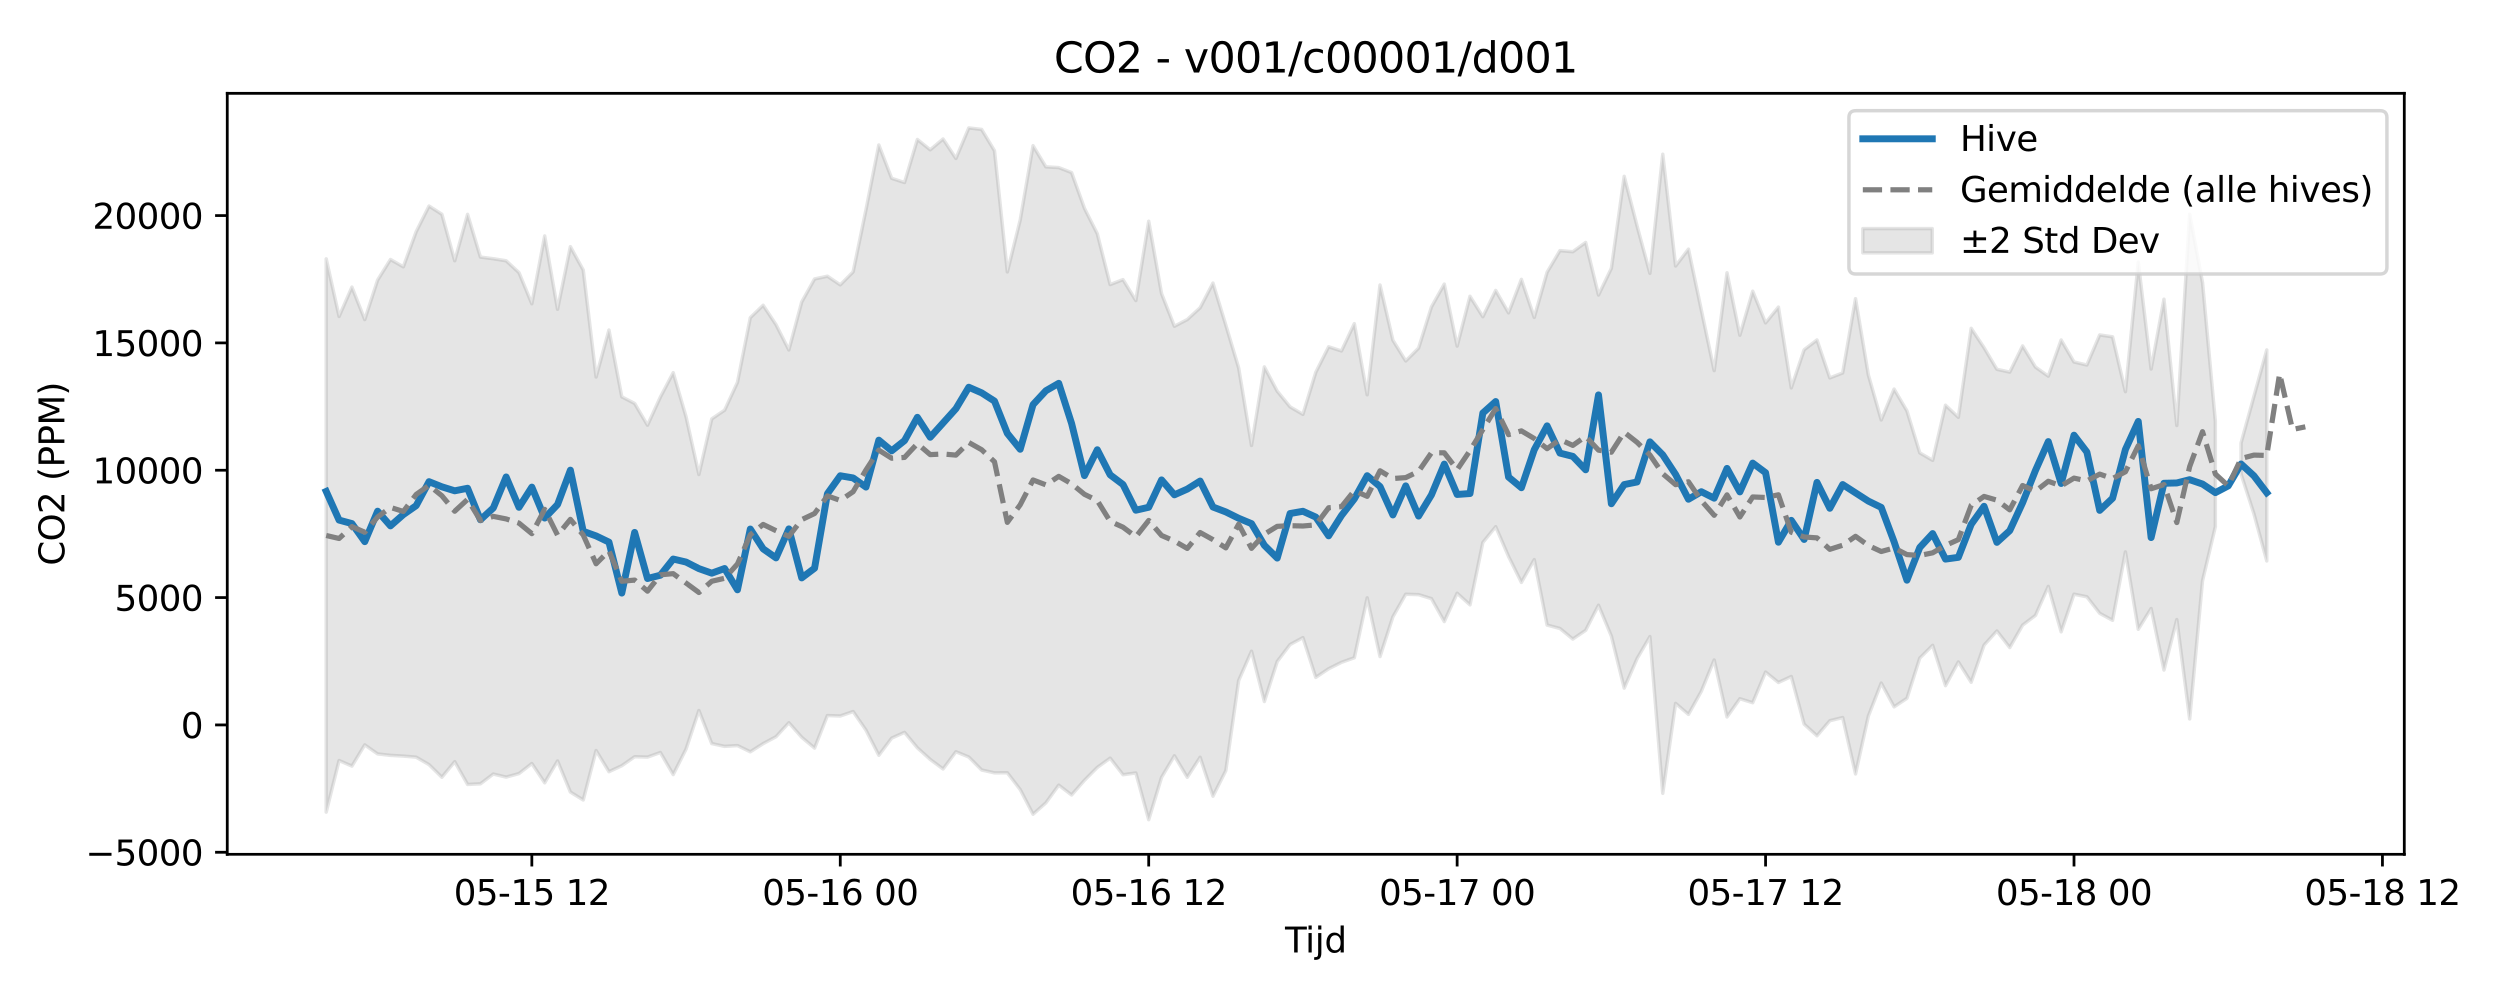 <?xml version="1.0" encoding="utf-8" standalone="no"?>
<!DOCTYPE svg PUBLIC "-//W3C//DTD SVG 1.1//EN"
  "http://www.w3.org/Graphics/SVG/1.1/DTD/svg11.dtd">
<svg xmlns:xlink="http://www.w3.org/1999/xlink" width="720pt" height="288pt" viewBox="0 0 720 288" xmlns="http://www.w3.org/2000/svg" version="1.1">
 <defs>
  <style type="text/css">*{stroke-linejoin: round; stroke-linecap: butt}</style>
 </defs>
 <g id="figure_1">
  <g id="patch_1">
   <path d="M 0 288 
L 720 288 
L 720 0 
L 0 0 
z
" style="fill: #ffffff"/>
  </g>
  <g id="axes_1">
   <g id="patch_2">
    <path d="M 65.45 246.04 
L 692.435 246.04 
L 692.435 26.88 
L 65.45 26.88 
z
" style="fill: #ffffff"/>
   </g>
   <g id="FillBetweenPolyCollection_1">
    <path d="M 93.949 74.545 
L 93.949 233.895 
L 97.651 219.021 
L 101.352 220.638 
L 105.053 214.525 
L 108.754 217.13 
L 112.455 217.547 
L 116.157 217.755 
L 119.858 218.064 
L 123.559 220.215 
L 127.26 223.852 
L 130.961 219.365 
L 134.663 225.924 
L 138.364 225.741 
L 142.065 222.927 
L 145.766 223.81 
L 149.467 222.791 
L 153.169 219.898 
L 156.87 225.449 
L 160.571 219.152 
L 164.272 228.114 
L 167.973 230.399 
L 171.675 216.155 
L 175.376 222.254 
L 179.077 220.526 
L 182.778 217.942 
L 186.48 218.049 
L 190.181 216.725 
L 193.882 223.088 
L 197.583 215.736 
L 201.284 204.621 
L 204.986 214.151 
L 208.687 214.958 
L 212.388 214.728 
L 216.089 216.521 
L 219.79 214.16 
L 223.492 212.177 
L 227.193 208.147 
L 230.894 212.339 
L 234.595 215.448 
L 238.296 206.08 
L 241.998 206.208 
L 245.699 204.923 
L 249.4 210.289 
L 253.101 217.528 
L 256.802 212.58 
L 260.504 210.917 
L 264.205 215.375 
L 267.906 218.718 
L 271.607 221.469 
L 275.309 216.501 
L 279.01 218.024 
L 282.711 221.759 
L 286.412 222.583 
L 290.113 222.565 
L 293.815 227.386 
L 297.516 234.509 
L 301.217 231.216 
L 304.918 226.123 
L 308.619 228.953 
L 312.321 224.732 
L 316.022 221.014 
L 319.723 218.35 
L 323.424 223.122 
L 327.125 222.615 
L 330.827 236.078 
L 334.528 223.884 
L 338.229 217.669 
L 341.93 223.871 
L 345.632 218.088 
L 349.333 229.313 
L 353.034 221.953 
L 356.735 195.986 
L 360.436 187.546 
L 364.138 202.037 
L 367.839 190.523 
L 371.54 185.628 
L 375.241 183.638 
L 378.942 195.094 
L 382.644 192.602 
L 386.345 190.754 
L 390.046 189.431 
L 393.747 172.179 
L 397.448 189.099 
L 401.15 177.658 
L 404.851 171.144 
L 408.552 171.258 
L 412.253 172.405 
L 415.954 179.016 
L 419.656 170.85 
L 423.357 174.208 
L 427.058 156.226 
L 430.759 151.692 
L 434.461 160.256 
L 438.162 167.73 
L 441.863 161.166 
L 445.564 180.018 
L 449.265 181 
L 452.967 184.056 
L 456.668 181.537 
L 460.369 174.308 
L 464.07 183.191 
L 467.771 198.176 
L 471.473 189.702 
L 475.174 183.332 
L 478.875 228.474 
L 482.576 202.569 
L 486.277 205.75 
L 489.979 199.11 
L 493.68 190.072 
L 497.381 206.486 
L 501.082 201.232 
L 504.783 202.383 
L 508.485 193.56 
L 512.186 196.553 
L 515.887 194.835 
L 519.588 208.557 
L 523.29 211.909 
L 526.991 207.571 
L 530.692 206.656 
L 534.393 222.901 
L 538.094 206.205 
L 541.796 196.72 
L 545.497 203.579 
L 549.198 201.115 
L 552.899 189.522 
L 556.6 185.849 
L 560.302 197.475 
L 564.003 190.634 
L 567.704 196.496 
L 571.405 185.808 
L 575.106 181.726 
L 578.808 186.503 
L 582.509 180.041 
L 586.21 177.245 
L 589.911 168.871 
L 593.612 181.966 
L 597.314 171.134 
L 601.015 171.879 
L 604.716 176.632 
L 608.417 178.647 
L 612.119 158.944 
L 615.82 181.239 
L 619.521 175.246 
L 623.222 192.969 
L 626.923 178.43 
L 630.625 207.056 
L 634.326 167.259 
L 638.027 151.675 
L 638.027 121.373 
L 638.027 121.373 
L 634.326 81.39 
L 630.625 61.694 
L 626.923 122.55 
L 623.222 86.167 
L 619.521 106.279 
L 615.82 75.497 
L 612.119 112.8 
L 608.417 97.003 
L 604.716 96.461 
L 601.015 105.125 
L 597.314 104.252 
L 593.612 97.911 
L 589.911 108.341 
L 586.21 105.712 
L 582.509 99.622 
L 578.808 107.167 
L 575.106 106.36 
L 571.405 100.132 
L 567.704 94.553 
L 564.003 120.186 
L 560.302 116.702 
L 556.6 132.58 
L 552.899 130.43 
L 549.198 118.329 
L 545.497 112.055 
L 541.796 120.948 
L 538.094 108.015 
L 534.393 86.016 
L 530.692 107.4 
L 526.991 108.841 
L 523.29 97.903 
L 519.588 100.738 
L 515.887 111.711 
L 512.186 88.443 
L 508.485 92.987 
L 504.783 83.863 
L 501.082 96.549 
L 497.381 78.553 
L 493.68 106.734 
L 489.979 89.271 
L 486.277 71.748 
L 482.576 76.606 
L 478.875 44.418 
L 475.174 78.726 
L 471.473 65.067 
L 467.771 50.781 
L 464.07 77.279 
L 460.369 84.971 
L 456.668 69.822 
L 452.967 72.496 
L 449.265 72.171 
L 445.564 78.418 
L 441.863 91.418 
L 438.162 80.45 
L 434.461 90.111 
L 430.759 83.643 
L 427.058 91.217 
L 423.357 85.324 
L 419.656 99.67 
L 415.954 81.817 
L 412.253 88.399 
L 408.552 100.255 
L 404.851 103.955 
L 401.15 97.976 
L 397.448 82.078 
L 393.747 113.711 
L 390.046 93.208 
L 386.345 101.077 
L 382.644 99.875 
L 378.942 107.236 
L 375.241 119.338 
L 371.54 117.169 
L 367.839 112.651 
L 364.138 105.664 
L 360.436 128.3 
L 356.735 105.952 
L 353.034 93.624 
L 349.333 81.522 
L 345.632 88.638 
L 341.93 92.028 
L 338.229 93.966 
L 334.528 84.548 
L 330.827 63.71 
L 327.125 86.559 
L 323.424 80.528 
L 319.723 81.958 
L 316.022 67.318 
L 312.321 59.988 
L 308.619 49.705 
L 304.918 48.266 
L 301.217 48.054 
L 297.516 41.953 
L 293.815 63.383 
L 290.113 78.317 
L 286.412 43.397 
L 282.711 37.276 
L 279.01 36.842 
L 275.309 45.643 
L 271.607 40.023 
L 267.906 43.145 
L 264.205 40.172 
L 260.504 52.562 
L 256.802 51.359 
L 253.101 41.749 
L 249.4 60.415 
L 245.699 78.3 
L 241.998 82.043 
L 238.296 79.546 
L 234.595 80.341 
L 230.894 86.975 
L 227.193 100.789 
L 223.492 93.502 
L 219.79 87.915 
L 216.089 91.485 
L 212.388 110.126 
L 208.687 118.134 
L 204.986 120.645 
L 201.284 136.662 
L 197.583 120.03 
L 193.882 107.332 
L 190.181 114.364 
L 186.48 122.462 
L 182.778 116.191 
L 179.077 114.283 
L 175.376 95.046 
L 171.675 108.575 
L 167.973 77.765 
L 164.272 71.036 
L 160.571 89.074 
L 156.87 67.949 
L 153.169 87.484 
L 149.467 78.515 
L 145.766 75.097 
L 142.065 74.508 
L 138.364 74.041 
L 134.663 61.731 
L 130.961 75.099 
L 127.26 61.703 
L 123.559 59.337 
L 119.858 66.732 
L 116.157 76.848 
L 112.455 74.729 
L 108.754 80.663 
L 105.053 92.037 
L 101.352 82.681 
L 97.651 91.148 
L 93.949 74.545 
z
" clip-path="url(#p8b9b9e9992)" style="fill: #808080; fill-opacity: 0.2; stroke: #808080; stroke-opacity: 0.2"/>
    <path d="M 645.429 127.556 
L 645.429 136.539 
L 649.131 147.967 
L 652.832 161.552 
L 652.832 100.783 
L 652.832 100.783 
L 649.131 114.167 
L 645.429 127.556 
z
" clip-path="url(#p8b9b9e9992)" style="fill: #808080; fill-opacity: 0.2; stroke: #808080; stroke-opacity: 0.2"/>
   </g>
   <g id="matplotlib.axis_1">
    <g id="xtick_1">
     <g id="line2d_1">
      <defs>
       <path id="m8c8d52e882" d="M 0 0 
L 0 3.5 
" style="stroke: #000000; stroke-width: 0.8"/>
      </defs>
      <g>
       <use xlink:href="#m8c8d52e882" x="153.169" y="246.04" style="stroke: #000000; stroke-width: 0.8"/>
      </g>
     </g>
     <g id="text_1">
      <!-- 05-15 12 -->
      <g transform="translate(130.688 260.638) scale(0.1 -0.1)">
       <defs>
        <path id="DejaVuSans-30" d="M 2034 4250 
Q 1547 4250 1301 3770 
Q 1056 3291 1056 2328 
Q 1056 1369 1301 889 
Q 1547 409 2034 409 
Q 2525 409 2770 889 
Q 3016 1369 3016 2328 
Q 3016 3291 2770 3770 
Q 2525 4250 2034 4250 
z
M 2034 4750 
Q 2819 4750 3233 4129 
Q 3647 3509 3647 2328 
Q 3647 1150 3233 529 
Q 2819 -91 2034 -91 
Q 1250 -91 836 529 
Q 422 1150 422 2328 
Q 422 3509 836 4129 
Q 1250 4750 2034 4750 
z
" transform="scale(0.016)"/>
        <path id="DejaVuSans-35" d="M 691 4666 
L 3169 4666 
L 3169 4134 
L 1269 4134 
L 1269 2991 
Q 1406 3038 1543 3061 
Q 1681 3084 1819 3084 
Q 2600 3084 3056 2656 
Q 3513 2228 3513 1497 
Q 3513 744 3044 326 
Q 2575 -91 1722 -91 
Q 1428 -91 1123 -41 
Q 819 9 494 109 
L 494 744 
Q 775 591 1075 516 
Q 1375 441 1709 441 
Q 2250 441 2565 725 
Q 2881 1009 2881 1497 
Q 2881 1984 2565 2268 
Q 2250 2553 1709 2553 
Q 1456 2553 1204 2497 
Q 953 2441 691 2322 
L 691 4666 
z
" transform="scale(0.016)"/>
        <path id="DejaVuSans-2d" d="M 313 2009 
L 1997 2009 
L 1997 1497 
L 313 1497 
L 313 2009 
z
" transform="scale(0.016)"/>
        <path id="DejaVuSans-31" d="M 794 531 
L 1825 531 
L 1825 4091 
L 703 3866 
L 703 4441 
L 1819 4666 
L 2450 4666 
L 2450 531 
L 3481 531 
L 3481 0 
L 794 0 
L 794 531 
z
" transform="scale(0.016)"/>
        <path id="DejaVuSans-20" transform="scale(0.016)"/>
        <path id="DejaVuSans-32" d="M 1228 531 
L 3431 531 
L 3431 0 
L 469 0 
L 469 531 
Q 828 903 1448 1529 
Q 2069 2156 2228 2338 
Q 2531 2678 2651 2914 
Q 2772 3150 2772 3378 
Q 2772 3750 2511 3984 
Q 2250 4219 1831 4219 
Q 1534 4219 1204 4116 
Q 875 4013 500 3803 
L 500 4441 
Q 881 4594 1212 4672 
Q 1544 4750 1819 4750 
Q 2544 4750 2975 4387 
Q 3406 4025 3406 3419 
Q 3406 3131 3298 2873 
Q 3191 2616 2906 2266 
Q 2828 2175 2409 1742 
Q 1991 1309 1228 531 
z
" transform="scale(0.016)"/>
       </defs>
       <use xlink:href="#DejaVuSans-30"/>
       <use xlink:href="#DejaVuSans-35" transform="translate(63.623 0)"/>
       <use xlink:href="#DejaVuSans-2d" transform="translate(127.246 0)"/>
       <use xlink:href="#DejaVuSans-31" transform="translate(163.33 0)"/>
       <use xlink:href="#DejaVuSans-35" transform="translate(226.953 0)"/>
       <use xlink:href="#DejaVuSans-20" transform="translate(290.576 0)"/>
       <use xlink:href="#DejaVuSans-31" transform="translate(322.363 0)"/>
       <use xlink:href="#DejaVuSans-32" transform="translate(385.986 0)"/>
      </g>
     </g>
    </g>
    <g id="xtick_2">
     <g id="line2d_2">
      <g>
       <use xlink:href="#m8c8d52e882" x="241.998" y="246.04" style="stroke: #000000; stroke-width: 0.8"/>
      </g>
     </g>
     <g id="text_2">
      <!-- 05-16 00 -->
      <g transform="translate(219.517 260.638) scale(0.1 -0.1)">
       <defs>
        <path id="DejaVuSans-36" d="M 2113 2584 
Q 1688 2584 1439 2293 
Q 1191 2003 1191 1497 
Q 1191 994 1439 701 
Q 1688 409 2113 409 
Q 2538 409 2786 701 
Q 3034 994 3034 1497 
Q 3034 2003 2786 2293 
Q 2538 2584 2113 2584 
z
M 3366 4563 
L 3366 3988 
Q 3128 4100 2886 4159 
Q 2644 4219 2406 4219 
Q 1781 4219 1451 3797 
Q 1122 3375 1075 2522 
Q 1259 2794 1537 2939 
Q 1816 3084 2150 3084 
Q 2853 3084 3261 2657 
Q 3669 2231 3669 1497 
Q 3669 778 3244 343 
Q 2819 -91 2113 -91 
Q 1303 -91 875 529 
Q 447 1150 447 2328 
Q 447 3434 972 4092 
Q 1497 4750 2381 4750 
Q 2619 4750 2861 4703 
Q 3103 4656 3366 4563 
z
" transform="scale(0.016)"/>
       </defs>
       <use xlink:href="#DejaVuSans-30"/>
       <use xlink:href="#DejaVuSans-35" transform="translate(63.623 0)"/>
       <use xlink:href="#DejaVuSans-2d" transform="translate(127.246 0)"/>
       <use xlink:href="#DejaVuSans-31" transform="translate(163.33 0)"/>
       <use xlink:href="#DejaVuSans-36" transform="translate(226.953 0)"/>
       <use xlink:href="#DejaVuSans-20" transform="translate(290.576 0)"/>
       <use xlink:href="#DejaVuSans-30" transform="translate(322.363 0)"/>
       <use xlink:href="#DejaVuSans-30" transform="translate(385.986 0)"/>
      </g>
     </g>
    </g>
    <g id="xtick_3">
     <g id="line2d_3">
      <g>
       <use xlink:href="#m8c8d52e882" x="330.827" y="246.04" style="stroke: #000000; stroke-width: 0.8"/>
      </g>
     </g>
     <g id="text_3">
      <!-- 05-16 12 -->
      <g transform="translate(308.346 260.638) scale(0.1 -0.1)">
       <use xlink:href="#DejaVuSans-30"/>
       <use xlink:href="#DejaVuSans-35" transform="translate(63.623 0)"/>
       <use xlink:href="#DejaVuSans-2d" transform="translate(127.246 0)"/>
       <use xlink:href="#DejaVuSans-31" transform="translate(163.33 0)"/>
       <use xlink:href="#DejaVuSans-36" transform="translate(226.953 0)"/>
       <use xlink:href="#DejaVuSans-20" transform="translate(290.576 0)"/>
       <use xlink:href="#DejaVuSans-31" transform="translate(322.363 0)"/>
       <use xlink:href="#DejaVuSans-32" transform="translate(385.986 0)"/>
      </g>
     </g>
    </g>
    <g id="xtick_4">
     <g id="line2d_4">
      <g>
       <use xlink:href="#m8c8d52e882" x="419.656" y="246.04" style="stroke: #000000; stroke-width: 0.8"/>
      </g>
     </g>
     <g id="text_4">
      <!-- 05-17 00 -->
      <g transform="translate(397.175 260.638) scale(0.1 -0.1)">
       <defs>
        <path id="DejaVuSans-37" d="M 525 4666 
L 3525 4666 
L 3525 4397 
L 1831 0 
L 1172 0 
L 2766 4134 
L 525 4134 
L 525 4666 
z
" transform="scale(0.016)"/>
       </defs>
       <use xlink:href="#DejaVuSans-30"/>
       <use xlink:href="#DejaVuSans-35" transform="translate(63.623 0)"/>
       <use xlink:href="#DejaVuSans-2d" transform="translate(127.246 0)"/>
       <use xlink:href="#DejaVuSans-31" transform="translate(163.33 0)"/>
       <use xlink:href="#DejaVuSans-37" transform="translate(226.953 0)"/>
       <use xlink:href="#DejaVuSans-20" transform="translate(290.576 0)"/>
       <use xlink:href="#DejaVuSans-30" transform="translate(322.363 0)"/>
       <use xlink:href="#DejaVuSans-30" transform="translate(385.986 0)"/>
      </g>
     </g>
    </g>
    <g id="xtick_5">
     <g id="line2d_5">
      <g>
       <use xlink:href="#m8c8d52e882" x="508.485" y="246.04" style="stroke: #000000; stroke-width: 0.8"/>
      </g>
     </g>
     <g id="text_5">
      <!-- 05-17 12 -->
      <g transform="translate(486.004 260.638) scale(0.1 -0.1)">
       <use xlink:href="#DejaVuSans-30"/>
       <use xlink:href="#DejaVuSans-35" transform="translate(63.623 0)"/>
       <use xlink:href="#DejaVuSans-2d" transform="translate(127.246 0)"/>
       <use xlink:href="#DejaVuSans-31" transform="translate(163.33 0)"/>
       <use xlink:href="#DejaVuSans-37" transform="translate(226.953 0)"/>
       <use xlink:href="#DejaVuSans-20" transform="translate(290.576 0)"/>
       <use xlink:href="#DejaVuSans-31" transform="translate(322.363 0)"/>
       <use xlink:href="#DejaVuSans-32" transform="translate(385.986 0)"/>
      </g>
     </g>
    </g>
    <g id="xtick_6">
     <g id="line2d_6">
      <g>
       <use xlink:href="#m8c8d52e882" x="597.314" y="246.04" style="stroke: #000000; stroke-width: 0.8"/>
      </g>
     </g>
     <g id="text_6">
      <!-- 05-18 00 -->
      <g transform="translate(574.833 260.638) scale(0.1 -0.1)">
       <defs>
        <path id="DejaVuSans-38" d="M 2034 2216 
Q 1584 2216 1326 1975 
Q 1069 1734 1069 1313 
Q 1069 891 1326 650 
Q 1584 409 2034 409 
Q 2484 409 2743 651 
Q 3003 894 3003 1313 
Q 3003 1734 2745 1975 
Q 2488 2216 2034 2216 
z
M 1403 2484 
Q 997 2584 770 2862 
Q 544 3141 544 3541 
Q 544 4100 942 4425 
Q 1341 4750 2034 4750 
Q 2731 4750 3128 4425 
Q 3525 4100 3525 3541 
Q 3525 3141 3298 2862 
Q 3072 2584 2669 2484 
Q 3125 2378 3379 2068 
Q 3634 1759 3634 1313 
Q 3634 634 3220 271 
Q 2806 -91 2034 -91 
Q 1263 -91 848 271 
Q 434 634 434 1313 
Q 434 1759 690 2068 
Q 947 2378 1403 2484 
z
M 1172 3481 
Q 1172 3119 1398 2916 
Q 1625 2713 2034 2713 
Q 2441 2713 2670 2916 
Q 2900 3119 2900 3481 
Q 2900 3844 2670 4047 
Q 2441 4250 2034 4250 
Q 1625 4250 1398 4047 
Q 1172 3844 1172 3481 
z
" transform="scale(0.016)"/>
       </defs>
       <use xlink:href="#DejaVuSans-30"/>
       <use xlink:href="#DejaVuSans-35" transform="translate(63.623 0)"/>
       <use xlink:href="#DejaVuSans-2d" transform="translate(127.246 0)"/>
       <use xlink:href="#DejaVuSans-31" transform="translate(163.33 0)"/>
       <use xlink:href="#DejaVuSans-38" transform="translate(226.953 0)"/>
       <use xlink:href="#DejaVuSans-20" transform="translate(290.576 0)"/>
       <use xlink:href="#DejaVuSans-30" transform="translate(322.363 0)"/>
       <use xlink:href="#DejaVuSans-30" transform="translate(385.986 0)"/>
      </g>
     </g>
    </g>
    <g id="xtick_7">
     <g id="line2d_7">
      <g>
       <use xlink:href="#m8c8d52e882" x="686.143" y="246.04" style="stroke: #000000; stroke-width: 0.8"/>
      </g>
     </g>
     <g id="text_7">
      <!-- 05-18 12 -->
      <g transform="translate(663.662 260.638) scale(0.1 -0.1)">
       <use xlink:href="#DejaVuSans-30"/>
       <use xlink:href="#DejaVuSans-35" transform="translate(63.623 0)"/>
       <use xlink:href="#DejaVuSans-2d" transform="translate(127.246 0)"/>
       <use xlink:href="#DejaVuSans-31" transform="translate(163.33 0)"/>
       <use xlink:href="#DejaVuSans-38" transform="translate(226.953 0)"/>
       <use xlink:href="#DejaVuSans-20" transform="translate(290.576 0)"/>
       <use xlink:href="#DejaVuSans-31" transform="translate(322.363 0)"/>
       <use xlink:href="#DejaVuSans-32" transform="translate(385.986 0)"/>
      </g>
     </g>
    </g>
    <g id="text_8">
     <!-- Tijd -->
     <g transform="translate(370.092 274.317) scale(0.1 -0.1)">
      <defs>
       <path id="DejaVuSans-54" d="M -19 4666 
L 3928 4666 
L 3928 4134 
L 2272 4134 
L 2272 0 
L 1638 0 
L 1638 4134 
L -19 4134 
L -19 4666 
z
" transform="scale(0.016)"/>
       <path id="DejaVuSans-69" d="M 603 3500 
L 1178 3500 
L 1178 0 
L 603 0 
L 603 3500 
z
M 603 4863 
L 1178 4863 
L 1178 4134 
L 603 4134 
L 603 4863 
z
" transform="scale(0.016)"/>
       <path id="DejaVuSans-6a" d="M 603 3500 
L 1178 3500 
L 1178 -63 
Q 1178 -731 923 -1031 
Q 669 -1331 103 -1331 
L -116 -1331 
L -116 -844 
L 38 -844 
Q 366 -844 484 -692 
Q 603 -541 603 -63 
L 603 3500 
z
M 603 4863 
L 1178 4863 
L 1178 4134 
L 603 4134 
L 603 4863 
z
" transform="scale(0.016)"/>
       <path id="DejaVuSans-64" d="M 2906 2969 
L 2906 4863 
L 3481 4863 
L 3481 0 
L 2906 0 
L 2906 525 
Q 2725 213 2448 61 
Q 2172 -91 1784 -91 
Q 1150 -91 751 415 
Q 353 922 353 1747 
Q 353 2572 751 3078 
Q 1150 3584 1784 3584 
Q 2172 3584 2448 3432 
Q 2725 3281 2906 2969 
z
M 947 1747 
Q 947 1113 1208 752 
Q 1469 391 1925 391 
Q 2381 391 2643 752 
Q 2906 1113 2906 1747 
Q 2906 2381 2643 2742 
Q 2381 3103 1925 3103 
Q 1469 3103 1208 2742 
Q 947 2381 947 1747 
z
" transform="scale(0.016)"/>
      </defs>
      <use xlink:href="#DejaVuSans-54"/>
      <use xlink:href="#DejaVuSans-69" transform="translate(57.959 0)"/>
      <use xlink:href="#DejaVuSans-6a" transform="translate(85.742 0)"/>
      <use xlink:href="#DejaVuSans-64" transform="translate(113.525 0)"/>
     </g>
    </g>
   </g>
   <g id="matplotlib.axis_2">
    <g id="ytick_1">
     <g id="line2d_8">
      <defs>
       <path id="m389888a50b" d="M 0 0 
L -3.5 0 
" style="stroke: #000000; stroke-width: 0.8"/>
      </defs>
      <g>
       <use xlink:href="#m389888a50b" x="65.45" y="245.447" style="stroke: #000000; stroke-width: 0.8"/>
      </g>
     </g>
     <g id="text_9">
      <!-- −5000 -->
      <g transform="translate(24.62 249.246) scale(0.1 -0.1)">
       <defs>
        <path id="DejaVuSans-2212" d="M 678 2272 
L 4684 2272 
L 4684 1741 
L 678 1741 
L 678 2272 
z
" transform="scale(0.016)"/>
       </defs>
       <use xlink:href="#DejaVuSans-2212"/>
       <use xlink:href="#DejaVuSans-35" transform="translate(83.789 0)"/>
       <use xlink:href="#DejaVuSans-30" transform="translate(147.412 0)"/>
       <use xlink:href="#DejaVuSans-30" transform="translate(211.035 0)"/>
       <use xlink:href="#DejaVuSans-30" transform="translate(274.658 0)"/>
      </g>
     </g>
    </g>
    <g id="ytick_2">
     <g id="line2d_9">
      <g>
       <use xlink:href="#m389888a50b" x="65.45" y="208.774" style="stroke: #000000; stroke-width: 0.8"/>
      </g>
     </g>
     <g id="text_10">
      <!-- 0 -->
      <g transform="translate(52.087 212.573) scale(0.1 -0.1)">
       <use xlink:href="#DejaVuSans-30"/>
      </g>
     </g>
    </g>
    <g id="ytick_3">
     <g id="line2d_10">
      <g>
       <use xlink:href="#m389888a50b" x="65.45" y="172.101" style="stroke: #000000; stroke-width: 0.8"/>
      </g>
     </g>
     <g id="text_11">
      <!-- 5000 -->
      <g transform="translate(33 175.901) scale(0.1 -0.1)">
       <use xlink:href="#DejaVuSans-35"/>
       <use xlink:href="#DejaVuSans-30" transform="translate(63.623 0)"/>
       <use xlink:href="#DejaVuSans-30" transform="translate(127.246 0)"/>
       <use xlink:href="#DejaVuSans-30" transform="translate(190.869 0)"/>
      </g>
     </g>
    </g>
    <g id="ytick_4">
     <g id="line2d_11">
      <g>
       <use xlink:href="#m389888a50b" x="65.45" y="135.429" style="stroke: #000000; stroke-width: 0.8"/>
      </g>
     </g>
     <g id="text_12">
      <!-- 10000 -->
      <g transform="translate(26.637 139.228) scale(0.1 -0.1)">
       <use xlink:href="#DejaVuSans-31"/>
       <use xlink:href="#DejaVuSans-30" transform="translate(63.623 0)"/>
       <use xlink:href="#DejaVuSans-30" transform="translate(127.246 0)"/>
       <use xlink:href="#DejaVuSans-30" transform="translate(190.869 0)"/>
       <use xlink:href="#DejaVuSans-30" transform="translate(254.492 0)"/>
      </g>
     </g>
    </g>
    <g id="ytick_5">
     <g id="line2d_12">
      <g>
       <use xlink:href="#m389888a50b" x="65.45" y="98.756" style="stroke: #000000; stroke-width: 0.8"/>
      </g>
     </g>
     <g id="text_13">
      <!-- 15000 -->
      <g transform="translate(26.637 102.555) scale(0.1 -0.1)">
       <use xlink:href="#DejaVuSans-31"/>
       <use xlink:href="#DejaVuSans-35" transform="translate(63.623 0)"/>
       <use xlink:href="#DejaVuSans-30" transform="translate(127.246 0)"/>
       <use xlink:href="#DejaVuSans-30" transform="translate(190.869 0)"/>
       <use xlink:href="#DejaVuSans-30" transform="translate(254.492 0)"/>
      </g>
     </g>
    </g>
    <g id="ytick_6">
     <g id="line2d_13">
      <g>
       <use xlink:href="#m389888a50b" x="65.45" y="62.083" style="stroke: #000000; stroke-width: 0.8"/>
      </g>
     </g>
     <g id="text_14">
      <!-- 20000 -->
      <g transform="translate(26.637 65.883) scale(0.1 -0.1)">
       <use xlink:href="#DejaVuSans-32"/>
       <use xlink:href="#DejaVuSans-30" transform="translate(63.623 0)"/>
       <use xlink:href="#DejaVuSans-30" transform="translate(127.246 0)"/>
       <use xlink:href="#DejaVuSans-30" transform="translate(190.869 0)"/>
       <use xlink:href="#DejaVuSans-30" transform="translate(254.492 0)"/>
      </g>
     </g>
    </g>
    <g id="text_15">
     <!-- CO2 (PPM) -->
     <g transform="translate(18.541 162.903) rotate(-90) scale(0.1 -0.1)">
      <defs>
       <path id="DejaVuSans-43" d="M 4122 4306 
L 4122 3641 
Q 3803 3938 3442 4084 
Q 3081 4231 2675 4231 
Q 1875 4231 1450 3742 
Q 1025 3253 1025 2328 
Q 1025 1406 1450 917 
Q 1875 428 2675 428 
Q 3081 428 3442 575 
Q 3803 722 4122 1019 
L 4122 359 
Q 3791 134 3420 21 
Q 3050 -91 2638 -91 
Q 1578 -91 968 557 
Q 359 1206 359 2328 
Q 359 3453 968 4101 
Q 1578 4750 2638 4750 
Q 3056 4750 3426 4639 
Q 3797 4528 4122 4306 
z
" transform="scale(0.016)"/>
       <path id="DejaVuSans-4f" d="M 2522 4238 
Q 1834 4238 1429 3725 
Q 1025 3213 1025 2328 
Q 1025 1447 1429 934 
Q 1834 422 2522 422 
Q 3209 422 3611 934 
Q 4013 1447 4013 2328 
Q 4013 3213 3611 3725 
Q 3209 4238 2522 4238 
z
M 2522 4750 
Q 3503 4750 4090 4092 
Q 4678 3434 4678 2328 
Q 4678 1225 4090 567 
Q 3503 -91 2522 -91 
Q 1538 -91 948 565 
Q 359 1222 359 2328 
Q 359 3434 948 4092 
Q 1538 4750 2522 4750 
z
" transform="scale(0.016)"/>
       <path id="DejaVuSans-28" d="M 1984 4856 
Q 1566 4138 1362 3434 
Q 1159 2731 1159 2009 
Q 1159 1288 1364 580 
Q 1569 -128 1984 -844 
L 1484 -844 
Q 1016 -109 783 600 
Q 550 1309 550 2009 
Q 550 2706 781 3412 
Q 1013 4119 1484 4856 
L 1984 4856 
z
" transform="scale(0.016)"/>
       <path id="DejaVuSans-50" d="M 1259 4147 
L 1259 2394 
L 2053 2394 
Q 2494 2394 2734 2622 
Q 2975 2850 2975 3272 
Q 2975 3691 2734 3919 
Q 2494 4147 2053 4147 
L 1259 4147 
z
M 628 4666 
L 2053 4666 
Q 2838 4666 3239 4311 
Q 3641 3956 3641 3272 
Q 3641 2581 3239 2228 
Q 2838 1875 2053 1875 
L 1259 1875 
L 1259 0 
L 628 0 
L 628 4666 
z
" transform="scale(0.016)"/>
       <path id="DejaVuSans-4d" d="M 628 4666 
L 1569 4666 
L 2759 1491 
L 3956 4666 
L 4897 4666 
L 4897 0 
L 4281 0 
L 4281 4097 
L 3078 897 
L 2444 897 
L 1241 4097 
L 1241 0 
L 628 0 
L 628 4666 
z
" transform="scale(0.016)"/>
       <path id="DejaVuSans-29" d="M 513 4856 
L 1013 4856 
Q 1481 4119 1714 3412 
Q 1947 2706 1947 2009 
Q 1947 1309 1714 600 
Q 1481 -109 1013 -844 
L 513 -844 
Q 928 -128 1133 580 
Q 1338 1288 1338 2009 
Q 1338 2731 1133 3434 
Q 928 4138 513 4856 
z
" transform="scale(0.016)"/>
      </defs>
      <use xlink:href="#DejaVuSans-43"/>
      <use xlink:href="#DejaVuSans-4f" transform="translate(69.824 0)"/>
      <use xlink:href="#DejaVuSans-32" transform="translate(148.535 0)"/>
      <use xlink:href="#DejaVuSans-20" transform="translate(212.158 0)"/>
      <use xlink:href="#DejaVuSans-28" transform="translate(243.945 0)"/>
      <use xlink:href="#DejaVuSans-50" transform="translate(282.959 0)"/>
      <use xlink:href="#DejaVuSans-50" transform="translate(343.262 0)"/>
      <use xlink:href="#DejaVuSans-4d" transform="translate(403.564 0)"/>
      <use xlink:href="#DejaVuSans-29" transform="translate(489.844 0)"/>
     </g>
    </g>
   </g>
   <g id="line2d_14">
    <path d="M 93.949 141.531 
L 97.651 149.785 
L 101.352 150.792 
L 105.053 155.992 
L 108.754 147.226 
L 112.455 151.452 
L 116.157 148.203 
L 119.858 145.626 
L 123.559 138.722 
L 127.26 140.201 
L 130.961 141.353 
L 134.663 140.617 
L 138.364 149.694 
L 142.065 146.296 
L 145.766 137.367 
L 149.467 146.1 
L 153.169 140.294 
L 156.87 149.196 
L 160.571 145.311 
L 164.272 135.407 
L 167.973 153.017 
L 171.675 154.347 
L 175.376 156.129 
L 179.077 170.803 
L 182.778 153.34 
L 186.48 166.613 
L 190.181 165.666 
L 193.882 161.007 
L 197.583 161.872 
L 201.284 163.764 
L 204.986 165.072 
L 208.687 163.733 
L 212.388 169.864 
L 216.089 152.367 
L 219.79 158.075 
L 223.492 160.669 
L 227.193 152.323 
L 230.894 166.434 
L 234.595 163.642 
L 238.296 142.189 
L 241.998 137.018 
L 245.699 137.646 
L 249.4 140.279 
L 253.101 126.769 
L 256.802 129.835 
L 260.504 126.896 
L 264.205 120.192 
L 267.906 125.926 
L 275.309 117.699 
L 279.01 111.523 
L 282.711 113.139 
L 286.412 115.518 
L 290.113 124.813 
L 293.815 129.385 
L 297.516 116.53 
L 301.217 112.533 
L 304.918 110.396 
L 308.619 121.963 
L 312.321 136.974 
L 316.022 129.532 
L 319.723 136.754 
L 323.424 139.546 
L 327.125 146.941 
L 330.827 146.093 
L 334.528 138.216 
L 338.229 142.511 
L 341.93 140.861 
L 345.632 138.541 
L 349.333 146.02 
L 353.034 147.433 
L 356.735 149.264 
L 360.436 150.807 
L 364.138 157.056 
L 367.839 160.725 
L 371.54 147.892 
L 375.241 147.249 
L 378.942 148.922 
L 382.644 154.318 
L 386.345 148.472 
L 390.046 143.68 
L 393.747 137.003 
L 397.448 140.125 
L 401.15 148.301 
L 404.851 139.935 
L 408.552 148.631 
L 412.253 142.529 
L 415.954 133.661 
L 419.656 142.404 
L 423.357 142.137 
L 427.058 118.948 
L 430.759 115.645 
L 434.461 137.394 
L 438.162 140.463 
L 441.863 129.532 
L 445.564 122.648 
L 449.265 130.493 
L 452.967 131.434 
L 456.668 135.297 
L 460.369 113.736 
L 464.07 145.077 
L 467.771 139.558 
L 471.473 138.81 
L 475.174 127.253 
L 478.875 131.004 
L 482.576 136.649 
L 486.277 143.779 
L 489.979 141.612 
L 493.68 143.475 
L 497.381 134.908 
L 501.082 141.663 
L 504.783 133.375 
L 508.485 136.136 
L 512.186 156.154 
L 515.887 149.863 
L 519.588 155.357 
L 523.29 138.935 
L 526.991 146.383 
L 530.692 139.553 
L 538.094 144.322 
L 541.796 146.132 
L 545.497 156.029 
L 549.198 167.092 
L 552.899 157.669 
L 556.6 153.673 
L 560.302 161.021 
L 564.003 160.513 
L 567.704 151.007 
L 571.405 145.817 
L 575.106 156.195 
L 578.808 152.824 
L 582.509 144.785 
L 586.21 135.49 
L 589.911 127.18 
L 593.612 139.24 
L 597.314 125.336 
L 601.015 130.177 
L 604.716 146.985 
L 608.417 143.502 
L 612.119 129.449 
L 615.82 121.373 
L 619.521 154.816 
L 623.222 139.184 
L 626.923 139.089 
L 630.625 138.145 
L 634.326 139.404 
L 638.027 141.881 
L 641.728 139.937 
L 645.429 133.635 
L 649.131 137.042 
L 652.832 141.91 
L 652.832 141.91 
" clip-path="url(#p8b9b9e9992)" style="fill: none; stroke: #1f77b4; stroke-width: 2; stroke-linecap: square"/>
   </g>
   <g id="line2d_15">
    <path d="M 93.949 154.22 
L 97.651 155.084 
L 101.352 151.66 
L 105.053 153.281 
L 108.754 148.896 
L 112.455 146.138 
L 116.157 147.301 
L 119.858 142.398 
L 123.559 139.776 
L 127.26 142.777 
L 130.961 147.232 
L 134.663 143.828 
L 138.364 149.891 
L 142.065 148.717 
L 145.766 149.453 
L 149.467 150.653 
L 153.169 153.691 
L 156.87 146.699 
L 160.571 154.113 
L 164.272 149.575 
L 167.973 154.082 
L 171.675 162.365 
L 175.376 158.65 
L 179.077 167.405 
L 182.778 167.066 
L 186.48 170.255 
L 190.181 165.545 
L 193.882 165.21 
L 201.284 170.641 
L 204.986 167.398 
L 208.687 166.546 
L 212.388 162.427 
L 216.089 154.003 
L 219.79 151.038 
L 223.492 152.839 
L 227.193 154.468 
L 230.894 149.657 
L 234.595 147.894 
L 238.296 142.813 
L 241.998 144.125 
L 245.699 141.611 
L 249.4 135.352 
L 253.101 129.639 
L 256.802 131.969 
L 260.504 131.739 
L 264.205 127.774 
L 267.906 130.931 
L 271.607 130.746 
L 275.309 131.072 
L 279.01 127.433 
L 282.711 129.517 
L 286.412 132.99 
L 290.113 150.441 
L 293.815 145.385 
L 297.516 138.231 
L 301.217 139.635 
L 304.918 137.194 
L 308.619 139.329 
L 312.321 142.36 
L 316.022 144.166 
L 319.723 150.154 
L 323.424 151.825 
L 327.125 154.587 
L 330.827 149.894 
L 334.528 154.216 
L 338.229 155.818 
L 341.93 157.95 
L 345.632 153.363 
L 349.333 155.418 
L 353.034 157.789 
L 356.735 150.969 
L 360.436 157.923 
L 364.138 153.851 
L 367.839 151.587 
L 371.54 151.399 
L 375.241 151.488 
L 378.942 151.165 
L 382.644 146.239 
L 386.345 145.915 
L 390.046 141.32 
L 393.747 142.945 
L 397.448 135.588 
L 401.15 137.817 
L 404.851 137.55 
L 408.552 135.756 
L 412.253 130.402 
L 415.954 130.416 
L 419.656 135.26 
L 423.357 129.766 
L 430.759 117.668 
L 434.461 125.183 
L 438.162 124.09 
L 441.863 126.292 
L 445.564 129.218 
L 449.265 126.585 
L 452.967 128.276 
L 456.668 125.679 
L 460.369 129.64 
L 464.07 130.235 
L 467.771 124.478 
L 471.473 127.385 
L 475.174 131.029 
L 478.875 136.446 
L 482.576 139.587 
L 486.277 138.749 
L 489.979 144.19 
L 493.68 148.403 
L 497.381 142.519 
L 501.082 148.891 
L 504.783 143.123 
L 508.485 143.273 
L 512.186 142.498 
L 515.887 153.273 
L 519.588 154.648 
L 523.29 154.906 
L 526.991 158.206 
L 530.692 157.028 
L 534.393 154.459 
L 538.094 157.11 
L 541.796 158.834 
L 545.497 157.817 
L 549.198 159.722 
L 552.899 159.976 
L 556.6 159.215 
L 560.302 157.089 
L 564.003 155.41 
L 567.704 145.524 
L 571.405 142.97 
L 575.106 144.043 
L 578.808 146.835 
L 582.509 139.832 
L 586.21 141.478 
L 589.911 138.606 
L 593.612 139.938 
L 597.314 137.693 
L 601.015 138.502 
L 604.716 136.546 
L 608.417 137.825 
L 612.119 135.872 
L 615.82 128.368 
L 619.521 140.762 
L 623.222 139.568 
L 626.923 150.49 
L 630.625 134.375 
L 634.326 124.324 
L 638.027 136.524 
L 641.728 139.937 
L 645.429 132.047 
L 649.131 131.067 
L 652.832 131.167 
L 656.533 107.619 
L 660.234 123.693 
L 663.935 122.923 
L 663.935 122.923 
" clip-path="url(#p8b9b9e9992)" style="fill: none; stroke-dasharray: 5.55,2.4; stroke-dashoffset: 0; stroke: #808080; stroke-width: 1.5"/>
   </g>
   <g id="patch_3">
    <path d="M 65.45 246.04 
L 65.45 26.88 
" style="fill: none; stroke: #000000; stroke-width: 0.8; stroke-linejoin: miter; stroke-linecap: square"/>
   </g>
   <g id="patch_4">
    <path d="M 692.435 246.04 
L 692.435 26.88 
" style="fill: none; stroke: #000000; stroke-width: 0.8; stroke-linejoin: miter; stroke-linecap: square"/>
   </g>
   <g id="patch_5">
    <path d="M 65.45 246.04 
L 692.435 246.04 
" style="fill: none; stroke: #000000; stroke-width: 0.8; stroke-linejoin: miter; stroke-linecap: square"/>
   </g>
   <g id="patch_6">
    <path d="M 65.45 26.88 
L 692.435 26.88 
" style="fill: none; stroke: #000000; stroke-width: 0.8; stroke-linejoin: miter; stroke-linecap: square"/>
   </g>
   <g id="text_16">
    <!-- CO2 - v001/c00001/d001 -->
    <g transform="translate(303.539 20.88) scale(0.12 -0.12)">
     <defs>
      <path id="DejaVuSans-76" d="M 191 3500 
L 800 3500 
L 1894 563 
L 2988 3500 
L 3597 3500 
L 2284 0 
L 1503 0 
L 191 3500 
z
" transform="scale(0.016)"/>
      <path id="DejaVuSans-2f" d="M 1625 4666 
L 2156 4666 
L 531 -594 
L 0 -594 
L 1625 4666 
z
" transform="scale(0.016)"/>
      <path id="DejaVuSans-63" d="M 3122 3366 
L 3122 2828 
Q 2878 2963 2633 3030 
Q 2388 3097 2138 3097 
Q 1578 3097 1268 2742 
Q 959 2388 959 1747 
Q 959 1106 1268 751 
Q 1578 397 2138 397 
Q 2388 397 2633 464 
Q 2878 531 3122 666 
L 3122 134 
Q 2881 22 2623 -34 
Q 2366 -91 2075 -91 
Q 1284 -91 818 406 
Q 353 903 353 1747 
Q 353 2603 823 3093 
Q 1294 3584 2113 3584 
Q 2378 3584 2631 3529 
Q 2884 3475 3122 3366 
z
" transform="scale(0.016)"/>
     </defs>
     <use xlink:href="#DejaVuSans-43"/>
     <use xlink:href="#DejaVuSans-4f" transform="translate(69.824 0)"/>
     <use xlink:href="#DejaVuSans-32" transform="translate(148.535 0)"/>
     <use xlink:href="#DejaVuSans-20" transform="translate(212.158 0)"/>
     <use xlink:href="#DejaVuSans-2d" transform="translate(243.945 0)"/>
     <use xlink:href="#DejaVuSans-20" transform="translate(280.029 0)"/>
     <use xlink:href="#DejaVuSans-76" transform="translate(311.816 0)"/>
     <use xlink:href="#DejaVuSans-30" transform="translate(370.996 0)"/>
     <use xlink:href="#DejaVuSans-30" transform="translate(434.619 0)"/>
     <use xlink:href="#DejaVuSans-31" transform="translate(498.242 0)"/>
     <use xlink:href="#DejaVuSans-2f" transform="translate(561.865 0)"/>
     <use xlink:href="#DejaVuSans-63" transform="translate(595.557 0)"/>
     <use xlink:href="#DejaVuSans-30" transform="translate(650.537 0)"/>
     <use xlink:href="#DejaVuSans-30" transform="translate(714.16 0)"/>
     <use xlink:href="#DejaVuSans-30" transform="translate(777.783 0)"/>
     <use xlink:href="#DejaVuSans-30" transform="translate(841.406 0)"/>
     <use xlink:href="#DejaVuSans-31" transform="translate(905.029 0)"/>
     <use xlink:href="#DejaVuSans-2f" transform="translate(968.652 0)"/>
     <use xlink:href="#DejaVuSans-64" transform="translate(1002.344 0)"/>
     <use xlink:href="#DejaVuSans-30" transform="translate(1065.82 0)"/>
     <use xlink:href="#DejaVuSans-30" transform="translate(1129.443 0)"/>
     <use xlink:href="#DejaVuSans-31" transform="translate(1193.066 0)"/>
    </g>
   </g>
   <g id="legend_1">
    <g id="patch_7">
     <path d="M 534.491 78.914 
L 685.435 78.914 
Q 687.435 78.914 687.435 76.914 
L 687.435 33.88 
Q 687.435 31.88 685.435 31.88 
L 534.491 31.88 
Q 532.491 31.88 532.491 33.88 
L 532.491 76.914 
Q 532.491 78.914 534.491 78.914 
z
" style="fill: #ffffff; opacity: 0.8; stroke: #cccccc; stroke-linejoin: miter"/>
    </g>
    <g id="line2d_16">
     <path d="M 536.491 39.978 
L 546.491 39.978 
L 556.491 39.978 
" style="fill: none; stroke: #1f77b4; stroke-width: 2; stroke-linecap: square"/>
    </g>
    <g id="text_17">
     <!-- Hive -->
     <g transform="translate(564.491 43.478) scale(0.1 -0.1)">
      <defs>
       <path id="DejaVuSans-48" d="M 628 4666 
L 1259 4666 
L 1259 2753 
L 3553 2753 
L 3553 4666 
L 4184 4666 
L 4184 0 
L 3553 0 
L 3553 2222 
L 1259 2222 
L 1259 0 
L 628 0 
L 628 4666 
z
" transform="scale(0.016)"/>
       <path id="DejaVuSans-65" d="M 3597 1894 
L 3597 1613 
L 953 1613 
Q 991 1019 1311 708 
Q 1631 397 2203 397 
Q 2534 397 2845 478 
Q 3156 559 3463 722 
L 3463 178 
Q 3153 47 2828 -22 
Q 2503 -91 2169 -91 
Q 1331 -91 842 396 
Q 353 884 353 1716 
Q 353 2575 817 3079 
Q 1281 3584 2069 3584 
Q 2775 3584 3186 3129 
Q 3597 2675 3597 1894 
z
M 3022 2063 
Q 3016 2534 2758 2815 
Q 2500 3097 2075 3097 
Q 1594 3097 1305 2825 
Q 1016 2553 972 2059 
L 3022 2063 
z
" transform="scale(0.016)"/>
      </defs>
      <use xlink:href="#DejaVuSans-48"/>
      <use xlink:href="#DejaVuSans-69" transform="translate(75.195 0)"/>
      <use xlink:href="#DejaVuSans-76" transform="translate(102.979 0)"/>
      <use xlink:href="#DejaVuSans-65" transform="translate(162.158 0)"/>
     </g>
    </g>
    <g id="line2d_17">
     <path d="M 536.491 54.657 
L 546.491 54.657 
L 556.491 54.657 
" style="fill: none; stroke-dasharray: 5.55,2.4; stroke-dashoffset: 0; stroke: #808080; stroke-width: 1.5"/>
    </g>
    <g id="text_18">
     <!-- Gemiddelde (alle hives) -->
     <g transform="translate(564.491 58.157) scale(0.1 -0.1)">
      <defs>
       <path id="DejaVuSans-47" d="M 3809 666 
L 3809 1919 
L 2778 1919 
L 2778 2438 
L 4434 2438 
L 4434 434 
Q 4069 175 3628 42 
Q 3188 -91 2688 -91 
Q 1594 -91 976 548 
Q 359 1188 359 2328 
Q 359 3472 976 4111 
Q 1594 4750 2688 4750 
Q 3144 4750 3555 4637 
Q 3966 4525 4313 4306 
L 4313 3634 
Q 3963 3931 3569 4081 
Q 3175 4231 2741 4231 
Q 1884 4231 1454 3753 
Q 1025 3275 1025 2328 
Q 1025 1384 1454 906 
Q 1884 428 2741 428 
Q 3075 428 3337 486 
Q 3600 544 3809 666 
z
" transform="scale(0.016)"/>
       <path id="DejaVuSans-6d" d="M 3328 2828 
Q 3544 3216 3844 3400 
Q 4144 3584 4550 3584 
Q 5097 3584 5394 3201 
Q 5691 2819 5691 2113 
L 5691 0 
L 5113 0 
L 5113 2094 
Q 5113 2597 4934 2840 
Q 4756 3084 4391 3084 
Q 3944 3084 3684 2787 
Q 3425 2491 3425 1978 
L 3425 0 
L 2847 0 
L 2847 2094 
Q 2847 2600 2669 2842 
Q 2491 3084 2119 3084 
Q 1678 3084 1418 2786 
Q 1159 2488 1159 1978 
L 1159 0 
L 581 0 
L 581 3500 
L 1159 3500 
L 1159 2956 
Q 1356 3278 1631 3431 
Q 1906 3584 2284 3584 
Q 2666 3584 2933 3390 
Q 3200 3197 3328 2828 
z
" transform="scale(0.016)"/>
       <path id="DejaVuSans-6c" d="M 603 4863 
L 1178 4863 
L 1178 0 
L 603 0 
L 603 4863 
z
" transform="scale(0.016)"/>
       <path id="DejaVuSans-61" d="M 2194 1759 
Q 1497 1759 1228 1600 
Q 959 1441 959 1056 
Q 959 750 1161 570 
Q 1363 391 1709 391 
Q 2188 391 2477 730 
Q 2766 1069 2766 1631 
L 2766 1759 
L 2194 1759 
z
M 3341 1997 
L 3341 0 
L 2766 0 
L 2766 531 
Q 2569 213 2275 61 
Q 1981 -91 1556 -91 
Q 1019 -91 701 211 
Q 384 513 384 1019 
Q 384 1609 779 1909 
Q 1175 2209 1959 2209 
L 2766 2209 
L 2766 2266 
Q 2766 2663 2505 2880 
Q 2244 3097 1772 3097 
Q 1472 3097 1187 3025 
Q 903 2953 641 2809 
L 641 3341 
Q 956 3463 1253 3523 
Q 1550 3584 1831 3584 
Q 2591 3584 2966 3190 
Q 3341 2797 3341 1997 
z
" transform="scale(0.016)"/>
       <path id="DejaVuSans-68" d="M 3513 2113 
L 3513 0 
L 2938 0 
L 2938 2094 
Q 2938 2591 2744 2837 
Q 2550 3084 2163 3084 
Q 1697 3084 1428 2787 
Q 1159 2491 1159 1978 
L 1159 0 
L 581 0 
L 581 4863 
L 1159 4863 
L 1159 2956 
Q 1366 3272 1645 3428 
Q 1925 3584 2291 3584 
Q 2894 3584 3203 3211 
Q 3513 2838 3513 2113 
z
" transform="scale(0.016)"/>
       <path id="DejaVuSans-73" d="M 2834 3397 
L 2834 2853 
Q 2591 2978 2328 3040 
Q 2066 3103 1784 3103 
Q 1356 3103 1142 2972 
Q 928 2841 928 2578 
Q 928 2378 1081 2264 
Q 1234 2150 1697 2047 
L 1894 2003 
Q 2506 1872 2764 1633 
Q 3022 1394 3022 966 
Q 3022 478 2636 193 
Q 2250 -91 1575 -91 
Q 1294 -91 989 -36 
Q 684 19 347 128 
L 347 722 
Q 666 556 975 473 
Q 1284 391 1588 391 
Q 1994 391 2212 530 
Q 2431 669 2431 922 
Q 2431 1156 2273 1281 
Q 2116 1406 1581 1522 
L 1381 1569 
Q 847 1681 609 1914 
Q 372 2147 372 2553 
Q 372 3047 722 3315 
Q 1072 3584 1716 3584 
Q 2034 3584 2315 3537 
Q 2597 3491 2834 3397 
z
" transform="scale(0.016)"/>
      </defs>
      <use xlink:href="#DejaVuSans-47"/>
      <use xlink:href="#DejaVuSans-65" transform="translate(77.49 0)"/>
      <use xlink:href="#DejaVuSans-6d" transform="translate(139.014 0)"/>
      <use xlink:href="#DejaVuSans-69" transform="translate(236.426 0)"/>
      <use xlink:href="#DejaVuSans-64" transform="translate(264.209 0)"/>
      <use xlink:href="#DejaVuSans-64" transform="translate(327.686 0)"/>
      <use xlink:href="#DejaVuSans-65" transform="translate(391.162 0)"/>
      <use xlink:href="#DejaVuSans-6c" transform="translate(452.686 0)"/>
      <use xlink:href="#DejaVuSans-64" transform="translate(480.469 0)"/>
      <use xlink:href="#DejaVuSans-65" transform="translate(543.945 0)"/>
      <use xlink:href="#DejaVuSans-20" transform="translate(605.469 0)"/>
      <use xlink:href="#DejaVuSans-28" transform="translate(637.256 0)"/>
      <use xlink:href="#DejaVuSans-61" transform="translate(676.27 0)"/>
      <use xlink:href="#DejaVuSans-6c" transform="translate(737.549 0)"/>
      <use xlink:href="#DejaVuSans-6c" transform="translate(765.332 0)"/>
      <use xlink:href="#DejaVuSans-65" transform="translate(793.115 0)"/>
      <use xlink:href="#DejaVuSans-20" transform="translate(854.639 0)"/>
      <use xlink:href="#DejaVuSans-68" transform="translate(886.426 0)"/>
      <use xlink:href="#DejaVuSans-69" transform="translate(949.805 0)"/>
      <use xlink:href="#DejaVuSans-76" transform="translate(977.588 0)"/>
      <use xlink:href="#DejaVuSans-65" transform="translate(1036.768 0)"/>
      <use xlink:href="#DejaVuSans-73" transform="translate(1098.291 0)"/>
      <use xlink:href="#DejaVuSans-29" transform="translate(1150.391 0)"/>
     </g>
    </g>
    <g id="patch_8">
     <path d="M 536.491 72.835 
L 556.491 72.835 
L 556.491 65.835 
L 536.491 65.835 
z
" style="fill: #808080; fill-opacity: 0.2; stroke: #808080; stroke-opacity: 0.2; stroke-linejoin: miter"/>
    </g>
    <g id="text_19">
     <!-- ±2 Std Dev -->
     <g transform="translate(564.491 72.835) scale(0.1 -0.1)">
      <defs>
       <path id="DejaVuSans-b1" d="M 2944 4013 
L 2944 2803 
L 4684 2803 
L 4684 2272 
L 2944 2272 
L 2944 1063 
L 2419 1063 
L 2419 2272 
L 678 2272 
L 678 2803 
L 2419 2803 
L 2419 4013 
L 2944 4013 
z
M 678 531 
L 4684 531 
L 4684 0 
L 678 0 
L 678 531 
z
" transform="scale(0.016)"/>
       <path id="DejaVuSans-53" d="M 3425 4513 
L 3425 3897 
Q 3066 4069 2747 4153 
Q 2428 4238 2131 4238 
Q 1616 4238 1336 4038 
Q 1056 3838 1056 3469 
Q 1056 3159 1242 3001 
Q 1428 2844 1947 2747 
L 2328 2669 
Q 3034 2534 3370 2195 
Q 3706 1856 3706 1288 
Q 3706 609 3251 259 
Q 2797 -91 1919 -91 
Q 1588 -91 1214 -16 
Q 841 59 441 206 
L 441 856 
Q 825 641 1194 531 
Q 1563 422 1919 422 
Q 2459 422 2753 634 
Q 3047 847 3047 1241 
Q 3047 1584 2836 1778 
Q 2625 1972 2144 2069 
L 1759 2144 
Q 1053 2284 737 2584 
Q 422 2884 422 3419 
Q 422 4038 858 4394 
Q 1294 4750 2059 4750 
Q 2388 4750 2728 4690 
Q 3069 4631 3425 4513 
z
" transform="scale(0.016)"/>
       <path id="DejaVuSans-74" d="M 1172 4494 
L 1172 3500 
L 2356 3500 
L 2356 3053 
L 1172 3053 
L 1172 1153 
Q 1172 725 1289 603 
Q 1406 481 1766 481 
L 2356 481 
L 2356 0 
L 1766 0 
Q 1100 0 847 248 
Q 594 497 594 1153 
L 594 3053 
L 172 3053 
L 172 3500 
L 594 3500 
L 594 4494 
L 1172 4494 
z
" transform="scale(0.016)"/>
       <path id="DejaVuSans-44" d="M 1259 4147 
L 1259 519 
L 2022 519 
Q 2988 519 3436 956 
Q 3884 1394 3884 2338 
Q 3884 3275 3436 3711 
Q 2988 4147 2022 4147 
L 1259 4147 
z
M 628 4666 
L 1925 4666 
Q 3281 4666 3915 4102 
Q 4550 3538 4550 2338 
Q 4550 1131 3912 565 
Q 3275 0 1925 0 
L 628 0 
L 628 4666 
z
" transform="scale(0.016)"/>
      </defs>
      <use xlink:href="#DejaVuSans-b1"/>
      <use xlink:href="#DejaVuSans-32" transform="translate(83.789 0)"/>
      <use xlink:href="#DejaVuSans-20" transform="translate(147.412 0)"/>
      <use xlink:href="#DejaVuSans-53" transform="translate(179.199 0)"/>
      <use xlink:href="#DejaVuSans-74" transform="translate(242.676 0)"/>
      <use xlink:href="#DejaVuSans-64" transform="translate(281.885 0)"/>
      <use xlink:href="#DejaVuSans-20" transform="translate(345.361 0)"/>
      <use xlink:href="#DejaVuSans-44" transform="translate(377.148 0)"/>
      <use xlink:href="#DejaVuSans-65" transform="translate(454.15 0)"/>
      <use xlink:href="#DejaVuSans-76" transform="translate(515.674 0)"/>
     </g>
    </g>
   </g>
  </g>
 </g>
 <defs>
  <clipPath id="p8b9b9e9992">
   <rect x="65.45" y="26.88" width="626.985" height="219.16"/>
  </clipPath>
 </defs>
</svg>
